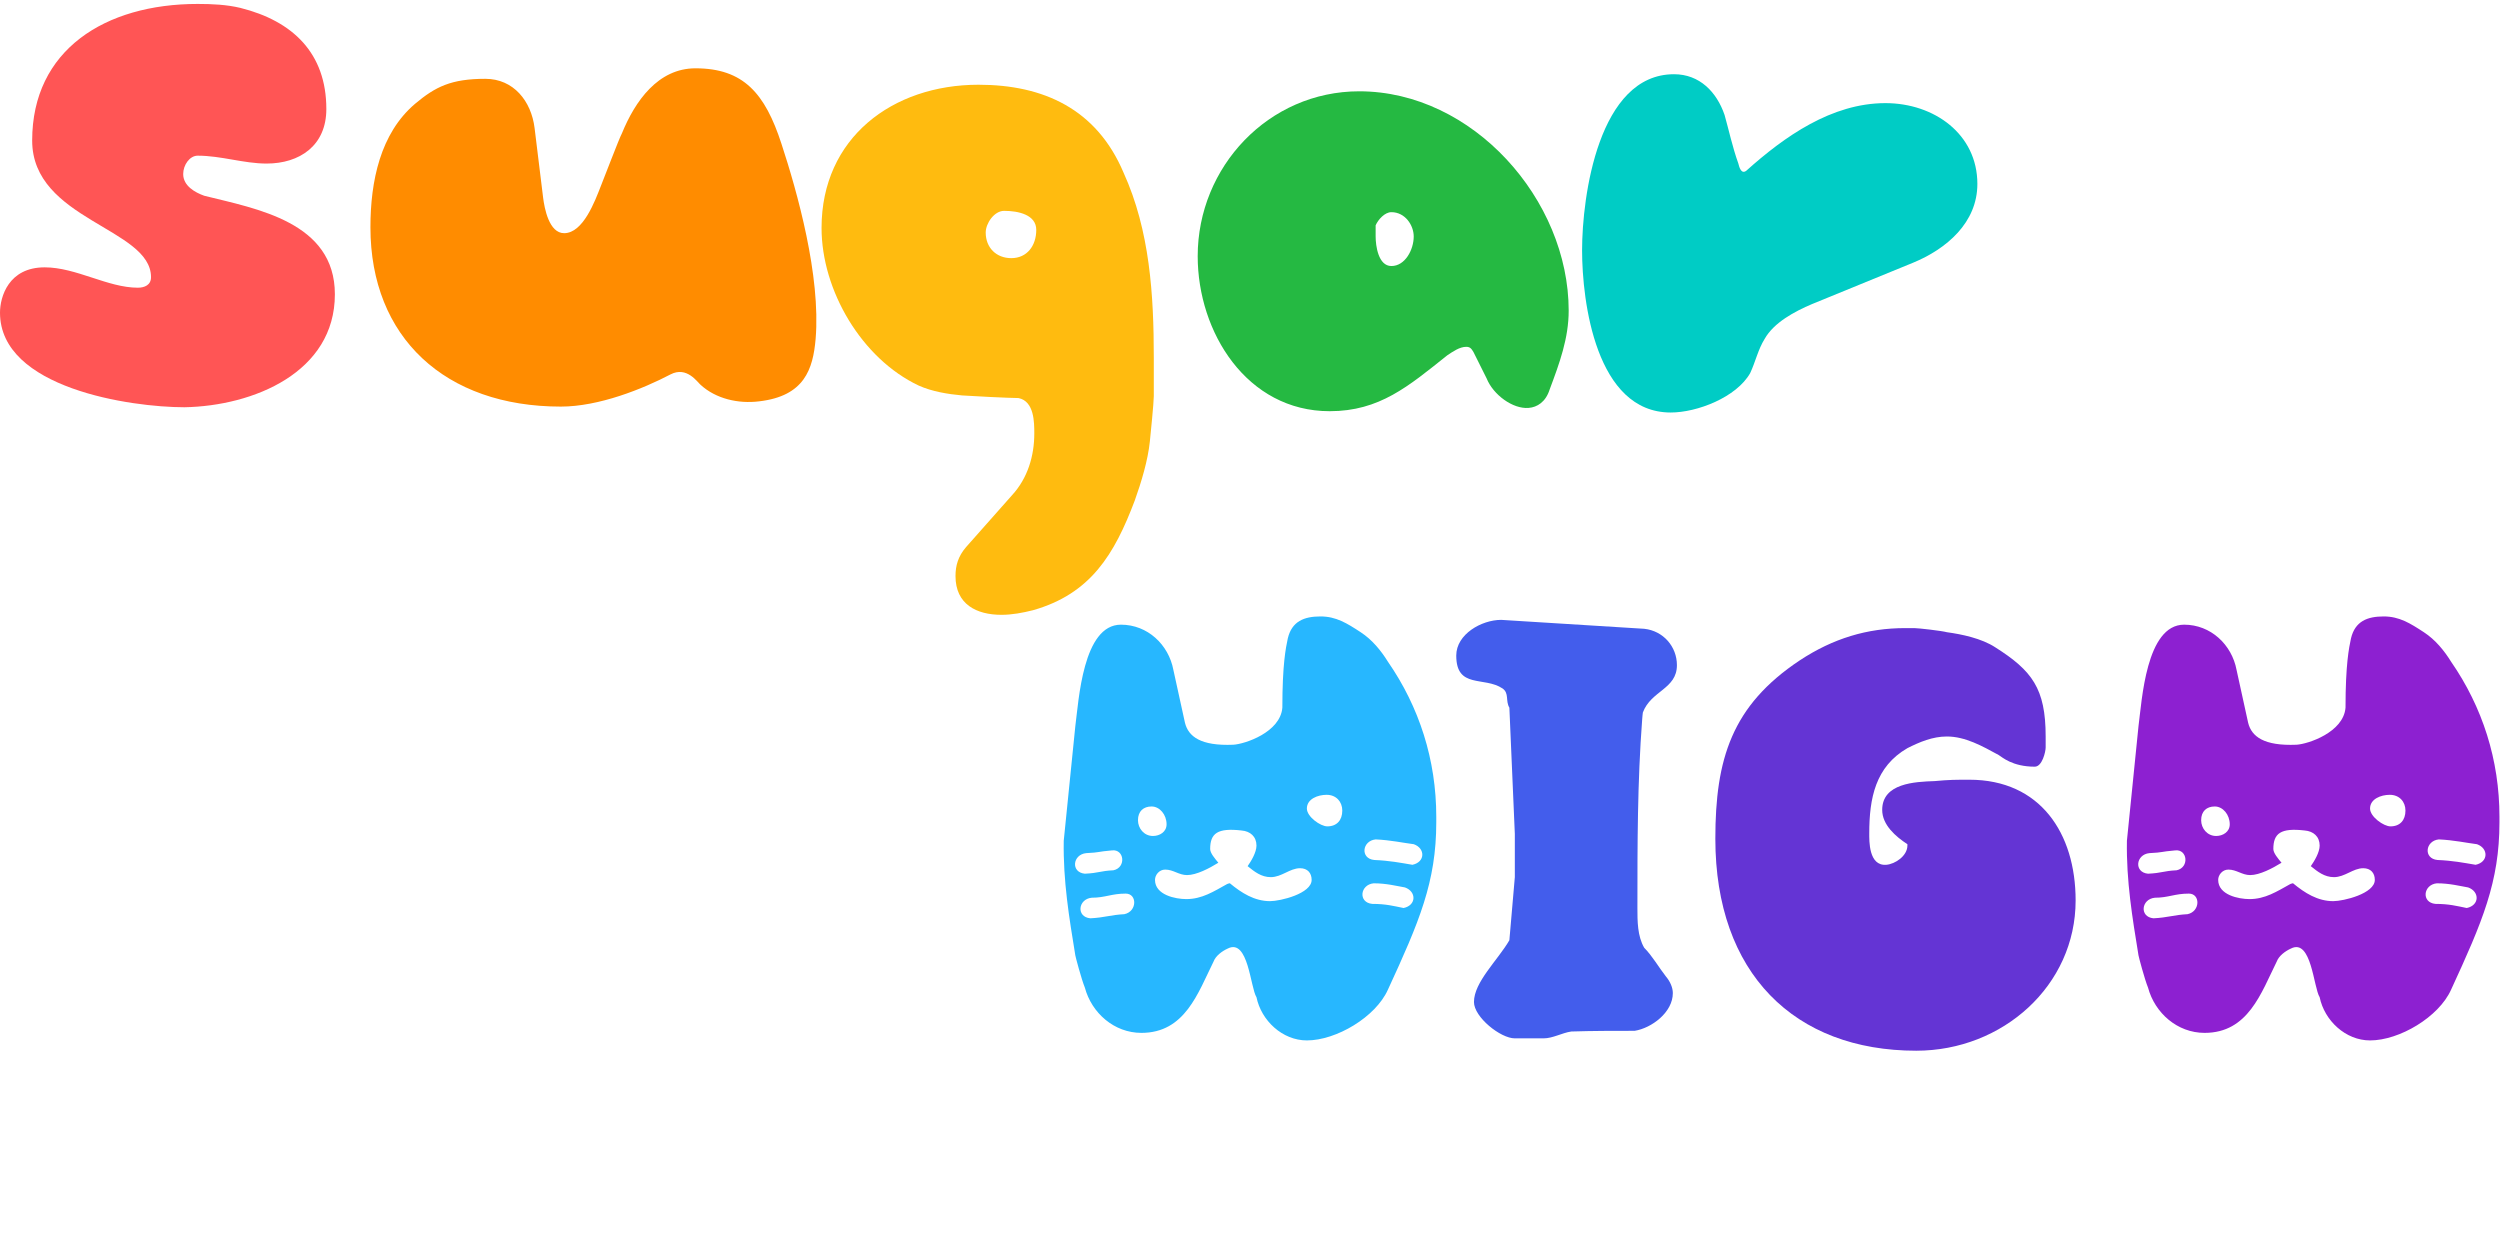 <svg width="1095" height="552" viewBox="0 0 1095 552" fill="none" xmlns="http://www.w3.org/2000/svg">
<g clip-path="url(#clip0_234_297)">
<path d="M692.953 109.617C692.953 86.025 700.143 32.512 733.217 32.512C744.433 32.512 751.911 40.28 755.362 50.349C757.088 56.391 758.813 64.447 761.402 71.64C761.689 72.79 762.552 76.531 764.853 74.804C781.534 59.844 802.241 45.171 825.824 45.171C847.106 45.171 866.088 58.693 866.088 80.558C866.088 97.533 852.571 109.041 837.903 115.083L793.613 133.209C786.135 136.373 776.932 141.264 772.906 148.457C770.03 153.06 768.879 158.527 766.579 163.418C760.539 174.063 743.283 180.68 731.779 180.68C698.993 180.68 692.953 132.058 692.953 109.617Z" fill="#00CCC5"/>
<path d="M602.529 103.574C602.529 107.602 603.68 116.521 609.432 116.521C615.471 116.521 619.21 109.328 619.21 103.574C619.21 98.683 615.471 92.929 609.432 92.929C606.556 92.929 603.68 96.094 602.529 98.683V103.574ZM524.59 112.206C524.59 73.077 555.651 39.991 595.339 39.991C645.094 39.991 687.084 87.463 687.084 136.085C687.084 148.169 683.057 159.101 678.743 170.61C677.018 176.076 673.279 178.378 669.54 178.665C662.638 179.241 654.01 172.911 651.134 165.719L645.382 154.211C644.519 152.772 643.944 151.909 642.218 151.909C639.342 151.909 636.466 153.923 633.878 155.649C616.909 169.171 604.255 180.104 582.397 180.104C546.16 180.104 524.59 145.579 524.59 112.206Z" fill="#25B942"/>
<path d="M418.51 252.318C418.51 247.714 419.661 243.686 423.112 239.659L443.244 216.93C450.146 209.45 453.022 199.668 453.022 189.886C453.022 184.995 453.022 175.788 446.12 174.349C442.381 174.349 425.125 173.486 421.386 173.199C415.059 172.623 408.157 171.472 402.405 168.883C377.383 157.087 359.84 127.166 359.84 99.834C359.84 60.418 390.901 37.114 428.576 37.114C457.048 37.114 480.344 47.759 492.136 75.667C503.64 100.985 505.365 129.18 505.365 156.799V173.486C505.365 176.363 503.927 190.461 503.64 193.338C502.777 201.681 499.901 211.176 497.025 219.231C488.109 242.823 477.756 260.086 452.447 267.278C447.845 268.429 443.244 269.292 438.642 269.292C427.713 269.292 418.51 264.689 418.51 252.318ZM431.74 101.848C431.74 108.465 436.341 113.068 442.956 113.068C449.858 113.068 453.885 107.602 453.885 100.697C453.885 94.08 446.12 92.354 439.793 92.354C435.479 92.354 431.74 97.82 431.74 101.848Z" fill="#FFBB0F"/>
<path d="M304.612 29.921C325.607 29.921 335.097 40.854 342.287 63.007C349.19 84.009 359.543 120.836 357.243 148.455C356.092 161.69 352.353 173.486 332.509 175.787C323.306 176.938 313.527 174.636 306.913 168.595C305.475 167.444 300.873 160.251 293.683 163.991C281.604 170.321 262.335 178.089 245.654 178.089C195.036 178.089 162.25 147.88 162.25 99.546C162.25 79.406 166.564 58.404 181.807 45.457C190.722 37.977 197.625 34.524 212.58 34.524C224.947 34.524 232.712 44.306 234.15 56.102L237.889 86.599C238.464 91.202 240.477 102.135 247.092 102.135C255.432 102.135 260.609 88.037 263.197 81.42C264.06 79.406 271.25 60.418 272.401 58.404C278.153 44.306 288.219 29.921 304.612 29.921Z" fill="#FF8C00"/>
<path d="M80.816 178.378C57.232 178.378 0 170.034 0 136.948C0 130.043 3.739 117.097 19.557 117.097C33.361 117.097 47.166 126.016 60.396 126.016C63.272 126.016 66.148 124.865 66.148 121.412C66.148 99.834 14.092 96.381 14.092 61.569C14.092 21.866 46.016 1.727 86.567 1.727C92.895 1.727 99.222 2.014 105.261 3.453C128.269 9.207 142.937 23.304 142.937 47.759C142.937 63.871 131.145 71.639 116.765 71.639C106.699 71.639 96.921 68.186 86.567 68.186C83.116 68.186 80.24 72.214 80.24 76.242C80.24 81.421 85.417 84.298 89.444 85.737C112.451 91.491 146.676 97.245 146.676 128.893C146.676 163.13 111.013 177.802 80.816 178.378Z" fill="#FF5555"/>
</g>
<g clip-path="url(#clip1_234_297)">
<path d="M1016.01 436.773C1013.32 432.566 1012.43 410.931 1003.48 415.438C1000.8 416.64 998.11 418.743 997.216 421.147C990.355 434.97 984.687 452.399 965.596 452.399C953.664 452.399 943.82 443.684 940.837 432.566C939.345 428.96 936.66 418.743 936.66 418.443C933.976 401.916 931.291 385.99 931.589 368.261L936.66 318.079C938.152 306.96 939.942 273.606 956.647 273.606C968.28 273.606 977.528 282.32 979.616 293.438L984.687 316.576C986.178 322.586 991.548 326.793 1005.87 326.192C1010.94 325.891 1026.45 320.783 1027.34 309.965C1027.34 291.034 1028.84 283.823 1029.73 279.616C1031.52 272.103 1036.89 270 1044.05 270C1050.91 270 1055.68 273.005 1061.65 276.911C1066.72 280.217 1070.6 285.025 1073.58 289.832C1087.3 309.665 1094.76 332.803 1094.76 357.744V360.148C1094.76 386.29 1087.3 403.719 1073.58 433.468C1068.21 445.487 1050.91 455.704 1038.08 455.704C1027.34 455.704 1018.1 446.99 1016.01 436.773ZM1004.08 386.891H1004.37C1009.45 391.098 1015.11 394.704 1021.97 394.704C1026.45 394.704 1040.17 391.399 1040.17 385.389C1040.17 382.384 1038.38 380.28 1035.1 380.28C1030.63 380.28 1027.05 384.187 1022.27 384.187C1018.1 384.187 1015.11 381.783 1012.13 379.379C1013.62 377.276 1016.01 373.369 1016.01 370.364C1016.01 366.458 1013.32 364.054 1009.45 363.753C999.005 362.551 995.724 364.955 995.724 371.867C995.724 373.67 997.812 376.074 999.304 377.877C995.426 380.28 989.758 383.285 985.582 383.285C982.002 383.285 979.616 380.881 976.036 380.881C973.352 380.881 971.562 383.285 971.562 385.389C971.562 392 980.511 393.803 985.284 393.803C992.144 393.803 997.216 390.497 1003.18 387.192L1004.08 386.891ZM1038.08 354.138C1038.08 357.744 1044.05 361.95 1047.03 361.95C1051.21 361.95 1053.59 359.246 1053.59 355.039C1053.59 351.133 1050.91 348.128 1046.73 348.128C1042.86 348.128 1038.08 349.931 1038.08 354.138ZM964.104 359.246C964.104 362.852 966.789 366.157 970.667 366.157C973.65 366.157 976.633 364.354 976.633 361.049C976.633 356.842 973.65 353.236 970.07 353.236C966.49 353.236 964.104 355.34 964.104 359.246ZM1067.61 376.675C1074.48 376.975 1078.95 377.877 1084.32 378.778C1089.99 377.576 1089.99 371.566 1084.92 369.763C1080.14 369.162 1074.77 367.96 1068.21 367.66C1062.25 368.261 1061.35 376.074 1067.61 376.675ZM1066.72 395.906C1072.69 395.906 1075.97 396.808 1080.44 397.709C1086.11 396.507 1086.11 390.497 1081.04 388.694C1077.46 388.093 1072.98 386.891 1067.32 386.891C1061.35 387.492 1060.46 395.305 1066.72 395.906ZM940.837 382.684C947.101 382.384 947.399 381.482 953.365 381.182C959.033 379.98 958.138 371.867 952.769 372.468C945.908 373.069 947.698 373.369 941.433 373.67C935.467 374.271 934.572 382.083 940.837 382.684ZM943.223 402.216C949.487 401.916 952.172 400.714 958.138 400.413C963.806 399.211 963.806 391.399 958.735 391.399C952.47 391.399 949.786 393.202 943.82 393.202C937.854 393.803 936.959 401.615 943.223 402.216Z" fill="#8D20D1"/>
<path d="M751.32 367.359C751.32 332.502 758.48 309.064 788.31 289.231C802.926 279.616 817.842 275.108 834.546 275.108H838.424C840.214 275.108 850.655 276.31 852.743 276.911C859.306 277.813 867.956 279.616 873.922 283.522C890.031 293.739 895.997 301.552 895.997 322.586V327.394C895.997 329.197 894.505 335.808 891.224 335.808C881.38 335.808 876.905 331.601 875.414 330.699C868.255 326.793 860.797 322.586 852.743 322.586C846.479 322.586 840.811 324.99 835.441 327.694C821.421 335.808 818.736 349.63 818.736 364.955C818.736 368.261 818.438 379.379 826.194 378.778C830.072 378.478 835.441 374.872 835.441 370.364V369.763C830.37 366.458 824.404 361.35 824.404 354.739C824.404 343.02 838.723 342.419 847.374 342.118C853.936 341.517 856.621 341.517 862.587 341.517C893.61 341.517 909.122 364.955 909.122 394.404C909.122 431.665 877.204 460.211 839.319 460.211C785.923 460.211 751.32 426.256 751.32 367.359Z" fill="#6434D4"/>
<path d="M645.596 438.877C645.596 430.163 656.036 420.547 661.107 411.833L663.494 384.187V365.256L661.107 309.966C659.317 306.961 661.107 303.656 658.124 301.552C650.07 296.143 637.84 301.853 637.84 287.129C637.84 277.813 648.877 271.503 657.528 271.503L720.171 275.409C728.524 276.311 734.49 283.222 734.49 291.335C734.49 301.853 723.154 302.454 719.574 312.069C719.574 312.37 719.276 314.173 719.276 315.074C717.188 342.419 717.188 370.064 717.188 397.71C717.188 403.419 717.188 410.03 720.171 415.138C723.751 418.744 726.435 423.552 729.717 427.759C731.506 429.862 732.7 432.567 732.7 434.971C732.7 443.384 723.452 450.296 715.995 451.498C707.046 451.498 697.5 451.498 688.253 451.798C684.077 452.399 680.199 454.803 676.022 454.803H663.494C657.229 454.803 645.596 445.488 645.596 438.877Z" fill="#435DEC"/>
<path d="M550.337 436.773C547.652 432.566 546.757 410.931 537.808 415.438C535.123 416.64 532.439 418.743 531.544 421.147C524.683 434.97 519.015 452.399 499.924 452.399C487.992 452.399 478.148 443.684 475.165 432.566C473.673 428.96 470.988 418.743 470.988 418.443C468.304 401.916 465.619 385.99 465.917 368.261L470.988 318.079C472.48 306.96 474.27 273.606 490.975 273.606C502.608 273.606 511.856 282.32 513.944 293.438L519.015 316.576C520.506 322.586 525.876 326.793 540.194 326.192C545.265 325.891 560.777 320.783 561.672 309.965C561.672 291.034 563.164 283.823 564.058 279.616C565.848 272.103 571.218 270 578.377 270C585.238 270 590.011 273.005 595.977 276.911C601.048 280.217 604.926 285.025 607.909 289.832C621.631 309.665 629.088 332.803 629.088 357.744V360.148C629.088 386.29 621.631 403.719 607.909 433.468C602.539 445.487 585.238 455.704 572.411 455.704C561.672 455.704 552.425 446.99 550.337 436.773ZM538.405 386.891H538.703C543.774 391.098 549.442 394.704 556.303 394.704C560.777 394.704 574.499 391.399 574.499 385.389C574.499 382.384 572.709 380.28 569.428 380.28C564.953 380.28 561.374 384.187 556.601 384.187C552.425 384.187 549.442 381.783 546.459 379.379C547.95 377.276 550.337 373.369 550.337 370.364C550.337 366.458 547.652 364.054 543.774 363.753C533.333 362.551 530.052 364.955 530.052 371.867C530.052 373.67 532.14 376.074 533.632 377.877C529.754 380.28 524.086 383.285 519.91 383.285C516.33 383.285 513.944 380.881 510.364 380.881C507.679 380.881 505.89 383.285 505.89 385.389C505.89 392 514.839 393.803 519.612 393.803C526.472 393.803 531.544 390.497 537.51 387.192L538.405 386.891ZM572.411 354.138C572.411 357.744 578.377 361.95 581.36 361.95C585.536 361.95 587.923 359.246 587.923 355.039C587.923 351.133 585.238 348.128 581.062 348.128C577.184 348.128 572.411 349.931 572.411 354.138ZM498.432 359.246C498.432 362.852 501.117 366.157 504.995 366.157C507.978 366.157 510.961 364.354 510.961 361.049C510.961 356.842 507.978 353.236 504.398 353.236C500.819 353.236 498.432 355.34 498.432 359.246ZM601.943 376.675C608.804 376.975 613.278 377.877 618.648 378.778C624.315 377.576 624.315 371.566 619.244 369.763C614.471 369.162 609.102 367.96 602.539 367.66C596.573 368.261 595.678 376.074 601.943 376.675ZM601.048 395.906C607.014 395.906 610.295 396.808 614.77 397.709C620.437 396.507 620.437 390.497 615.366 388.694C611.787 388.093 607.312 386.891 601.644 386.891C595.678 387.492 594.784 395.305 601.048 395.906ZM475.165 382.684C481.429 382.384 481.727 381.482 487.693 381.182C493.361 379.98 492.466 371.867 487.097 372.468C480.236 373.069 482.026 373.369 475.761 373.67C469.795 374.271 468.9 382.083 475.165 382.684ZM477.551 402.216C483.815 401.916 486.5 400.714 492.466 400.413C498.134 399.211 498.134 391.399 493.063 391.399C486.798 391.399 484.114 393.202 478.148 393.202C472.182 393.803 471.287 401.615 477.551 402.216Z" fill="#27B7FF"/>
</g>
<defs>
<clipPath id="clip0_234_297">
<rect width="917" height="270" fill="white"/>
</clipPath>
<clipPath id="clip1_234_297">
<rect width="662" height="282" fill="white" transform="translate(433 270)"/>
</clipPath>
</defs>
</svg>
